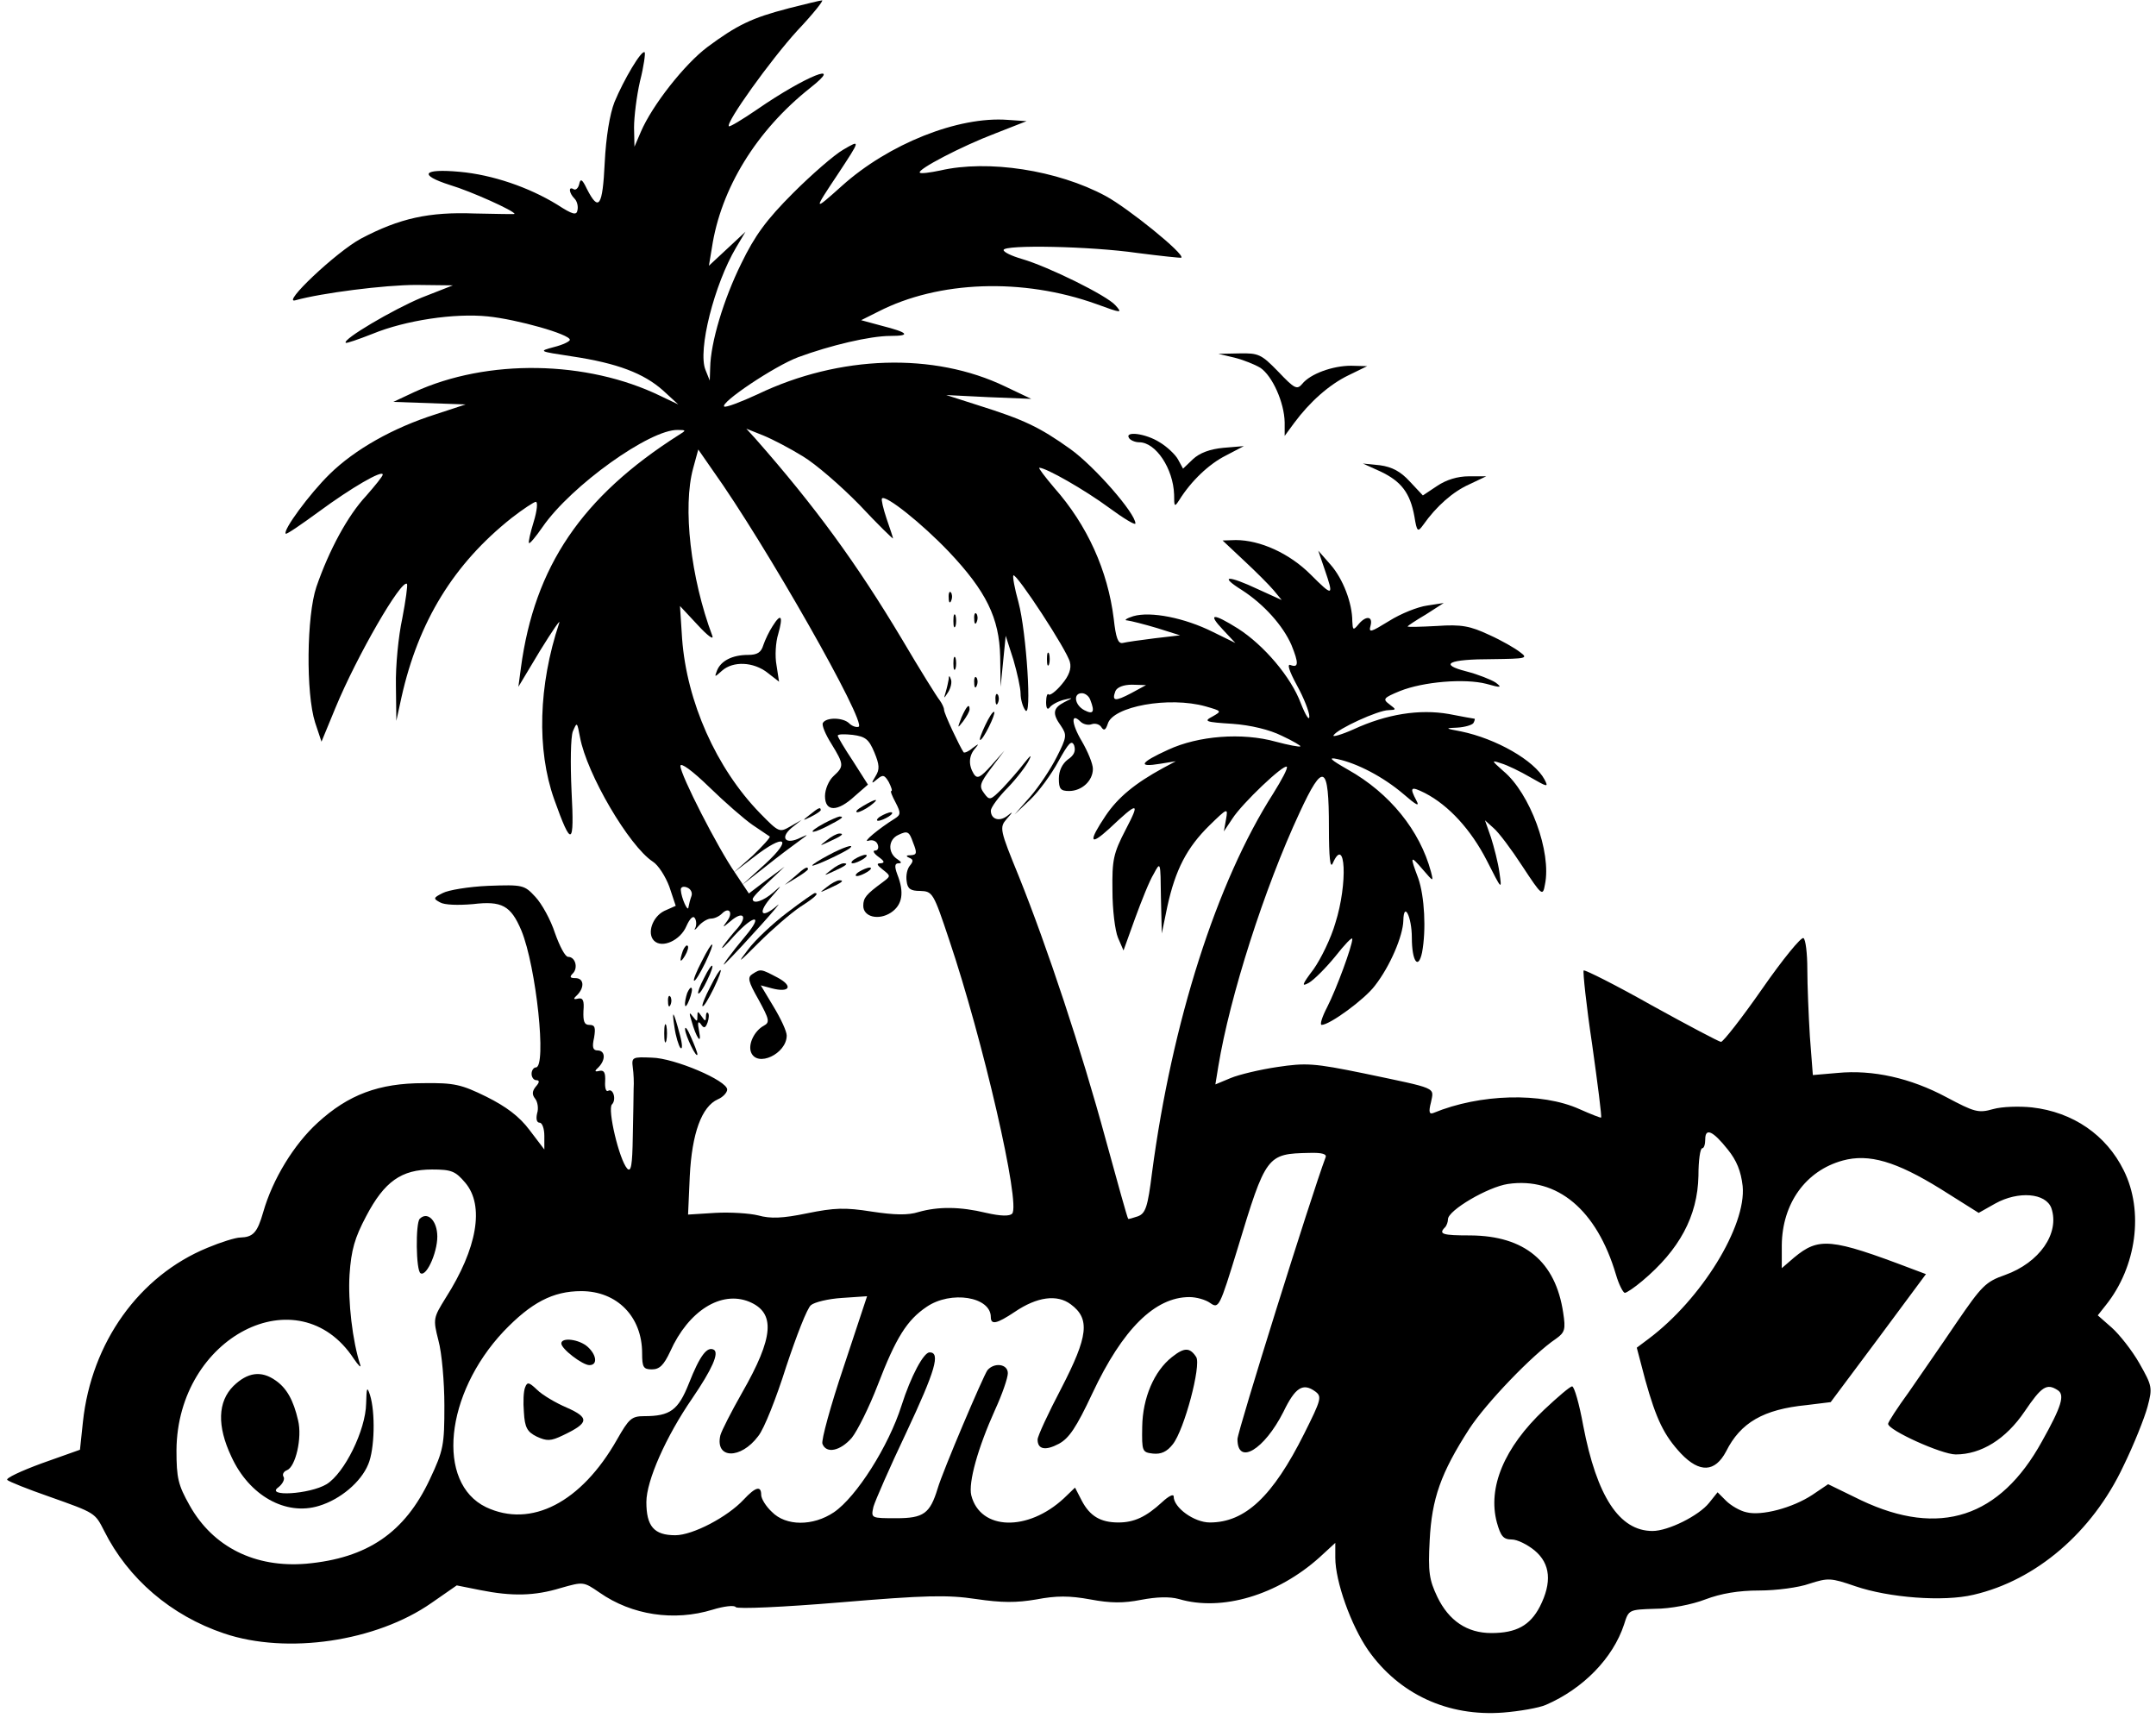 <?xml version="1.0" standalone="no"?>
<!DOCTYPE svg PUBLIC "-//W3C//DTD SVG 20010904//EN"
 "http://www.w3.org/TR/2001/REC-SVG-20010904/DTD/svg10.dtd">
<svg version="1.0" xmlns="http://www.w3.org/2000/svg"
 width="507pt" height="404pt" viewBox="0 0 507 404"
 preserveAspectRatio="xMidYMid meet">

<g transform="translate(0,404) scale(0.1,-0.1)"
fill="#000000" stroke="none">
<path d="M1853 4020 c-85 -22 -120 -39 -190 -91 -53 -40 -129 -136 -156 -199
l-15 -35 -1 45 c0 25 6 74 14 109 9 35 13 66 11 68 -7 7 -49 -64 -71 -117 -11
-28 -20 -82 -23 -143 -5 -103 -14 -116 -42 -61 -11 23 -15 25 -18 11 -2 -9 -8
-15 -13 -12 -13 8 -11 -9 2 -22 6 -6 9 -18 7 -27 -2 -13 -11 -11 -48 13 -67
41 -152 70 -229 77 -87 8 -98 -7 -23 -31 50 -15 152 -61 152 -68 0 -1 -42 0
-94 1 -107 4 -176 -11 -267 -59 -58 -31 -190 -156 -154 -145 61 17 209 36 284
36 l86 -1 -74 -29 c-67 -28 -186 -98 -178 -106 1 -2 30 8 63 21 78 32 193 49
271 41 69 -7 193 -42 193 -55 0 -4 -17 -12 -37 -17 -37 -10 -37 -10 42 -22
107 -16 169 -40 214 -80 l36 -33 -42 20 c-173 84 -407 88 -579 9 l-49 -23 85
-3 85 -3 -70 -23 c-101 -32 -191 -83 -250 -141 -47 -46 -111 -133 -103 -140 2
-2 37 22 78 52 76 56 150 99 150 87 0 -4 -18 -26 -39 -50 -43 -46 -87 -127
-117 -214 -23 -68 -25 -250 -3 -319 l15 -45 33 80 c50 121 155 303 168 291 2
-3 -3 -39 -11 -81 -9 -41 -16 -112 -15 -158 l1 -83 12 55 c40 179 123 314 259
422 27 21 53 38 57 38 5 0 3 -21 -5 -47 -8 -26 -13 -48 -11 -50 2 -2 16 15 32
38 67 97 253 230 318 228 20 0 20 -1 2 -12 -228 -145 -339 -309 -371 -547 l-6
-45 51 85 c29 47 49 76 45 65 -49 -147 -53 -298 -12 -414 41 -115 48 -112 41
19 -3 66 -2 126 3 140 10 23 10 23 17 -14 16 -86 115 -255 171 -292 13 -8 30
-35 39 -59 l15 -45 -27 -12 c-28 -14 -41 -53 -24 -70 19 -19 62 1 76 34 8 18
16 26 20 19 4 -6 4 -17 1 -23 -4 -7 0 -5 8 5 8 9 21 17 29 17 8 0 19 5 26 12
17 17 27 1 11 -19 -11 -15 -10 -15 9 1 29 25 41 12 16 -17 -11 -12 -26 -31
-34 -42 -7 -11 5 0 27 25 47 51 69 50 26 -1 -32 -38 -62 -79 -47 -64 41 41
143 155 122 136 -39 -34 -48 -18 -12 22 23 26 24 28 3 9 -24 -21 -49 -29 -49
-16 0 4 17 22 38 41 l37 35 -42 -31 -42 -32 -32 48 c-41 59 -129 231 -129 252
0 9 28 -11 68 -50 37 -36 83 -76 102 -89 19 -13 37 -25 40 -27 2 -2 -16 -22
-40 -45 l-45 -40 47 36 c73 57 94 46 28 -15 l-55 -50 55 43 c30 24 66 51 80
61 22 16 22 16 2 7 -34 -17 -49 -1 -21 23 l24 19 -26 -15 c-26 -15 -27 -15
-72 31 -103 106 -172 262 -183 410 l-5 77 42 -45 c23 -25 38 -36 34 -25 -51
136 -70 303 -45 394 l12 44 34 -49 c123 -172 364 -596 343 -603 -6 -2 -16 2
-22 8 -14 14 -54 15 -62 1 -3 -5 6 -27 20 -49 30 -49 30 -53 5 -76 -11 -10
-20 -31 -20 -47 0 -37 29 -38 70 0 l31 27 -35 55 c-20 30 -36 57 -36 60 0 4
16 4 35 2 30 -4 38 -10 51 -41 12 -29 13 -40 3 -56 -11 -18 -10 -19 4 -7 13
11 17 10 27 -7 6 -12 9 -21 6 -21 -3 0 2 -12 10 -27 13 -25 12 -29 -2 -38 -37
-23 -78 -57 -62 -52 9 3 19 0 22 -9 3 -8 0 -14 -6 -14 -7 0 -3 -7 8 -15 14
-10 15 -14 5 -15 -11 0 -9 -4 5 -15 19 -15 19 -15 -1 -30 -38 -28 -45 -36 -45
-55 0 -26 36 -35 65 -16 27 18 32 47 15 90 -7 19 -6 26 3 26 8 0 7 3 -2 9 -24
15 -23 47 2 58 21 10 25 8 34 -18 10 -25 9 -29 -5 -30 -11 0 -13 -2 -4 -6 10
-4 10 -8 2 -18 -7 -8 -10 -24 -8 -37 2 -18 9 -23 32 -23 29 -1 31 -4 68 -115
79 -234 169 -623 148 -644 -6 -6 -26 -6 -61 2 -62 15 -113 15 -159 2 -25 -8
-57 -7 -110 1 -63 10 -88 9 -152 -4 -58 -12 -86 -13 -115 -5 -20 5 -66 8 -101
6 l-64 -4 4 90 c5 101 28 164 66 181 12 5 22 16 22 23 0 21 -124 74 -177 75
-46 2 -48 1 -45 -23 2 -14 3 -36 2 -50 0 -14 -1 -64 -2 -113 -1 -67 -4 -84
-13 -75 -19 21 -47 140 -36 151 11 11 3 39 -9 32 -5 -3 -8 7 -7 22 1 20 -2 27
-13 25 -12 -3 -13 -1 -2 9 17 18 15 39 -3 39 -11 0 -13 8 -8 30 4 24 2 30 -11
30 -12 0 -15 8 -14 33 2 24 -1 31 -12 29 -12 -3 -13 -1 -2 9 17 18 15 39 -5
39 -13 0 -14 3 -6 11 13 13 6 39 -11 39 -7 0 -20 25 -31 56 -10 31 -31 69 -46
85 -26 28 -29 29 -111 26 -46 -2 -94 -10 -107 -17 -22 -11 -23 -13 -6 -22 10
-6 42 -7 77 -4 68 8 89 -3 114 -62 35 -85 60 -322 34 -322 -5 0 -10 -7 -10
-15 0 -8 5 -15 11 -15 8 0 8 -5 -1 -15 -9 -11 -9 -19 -2 -28 6 -7 9 -23 5 -35
-3 -13 -1 -22 6 -22 6 0 11 -14 11 -31 l0 -32 -35 46 c-24 32 -55 55 -101 78
-59 29 -76 33 -148 32 -105 0 -177 -27 -249 -93 -56 -51 -106 -133 -128 -210
-14 -49 -24 -59 -54 -60 -11 0 -46 -11 -77 -24 -161 -66 -273 -223 -293 -409
l-7 -66 -90 -32 c-49 -18 -85 -35 -81 -39 4 -4 49 -22 98 -39 110 -39 108 -38
130 -81 56 -112 157 -199 282 -241 148 -50 358 -19 488 72 l59 41 55 -11 c75
-15 128 -14 190 5 53 15 53 15 91 -11 76 -53 175 -68 266 -40 26 8 51 11 54 6
3 -5 113 0 245 11 202 17 253 18 320 8 61 -9 95 -9 142 -1 47 9 78 9 127 0 48
-9 78 -9 119 -1 37 7 67 8 89 2 101 -30 232 9 331 98 l37 34 0 -35 c0 -56 37
-159 77 -217 73 -104 188 -157 318 -147 38 3 84 11 100 18 88 38 158 110 184
189 11 35 11 35 73 37 36 0 87 10 118 22 37 14 78 21 127 21 40 0 93 7 118 16
44 14 50 14 108 -6 79 -27 207 -37 278 -20 147 34 279 147 352 302 25 51 50
114 57 140 12 45 11 49 -19 102 -17 30 -47 68 -65 84 l-33 29 19 24 c72 90 90
221 42 317 -41 83 -119 137 -216 148 -29 3 -70 2 -91 -4 -35 -10 -44 -7 -110
28 -84 45 -173 65 -256 57 l-58 -5 -7 91 c-3 49 -6 121 -6 158 0 37 -4 70 -9
73 -5 4 -49 -50 -97 -119 -48 -69 -92 -125 -97 -125 -4 0 -78 39 -163 86 -85
48 -157 84 -160 82 -2 -3 6 -81 20 -174 13 -93 23 -170 21 -172 -1 -1 -24 8
-51 20 -89 40 -234 36 -343 -9 -10 -4 -12 2 -6 25 7 36 18 31 -158 68 -117 24
-136 25 -203 15 -41 -6 -91 -18 -110 -26 l-36 -15 7 43 c27 164 108 418 191
596 56 121 69 114 69 -35 0 -70 3 -98 9 -84 30 68 36 -47 6 -141 -10 -35 -34
-84 -51 -108 -28 -37 -29 -42 -11 -32 12 7 40 35 62 62 22 28 40 47 40 41 0
-16 -37 -117 -59 -160 -12 -23 -18 -42 -13 -42 19 0 101 60 125 92 36 46 66
117 67 153 1 47 20 9 20 -40 0 -55 15 -77 24 -35 10 53 6 132 -9 175 -20 53
-19 55 11 20 25 -29 25 -29 19 -5 -26 97 -97 185 -195 240 -42 24 -48 30 -25
25 47 -10 108 -42 155 -82 30 -26 39 -31 31 -16 -17 32 -14 35 20 18 56 -29
108 -86 145 -158 36 -71 36 -71 30 -29 -3 23 -13 61 -20 83 l-14 40 20 -18
c12 -10 42 -50 68 -90 46 -70 48 -71 53 -43 16 76 -35 215 -98 267 -28 25 -29
26 -5 18 14 -4 45 -19 69 -33 40 -23 43 -24 33 -5 -24 45 -114 96 -196 113
-38 7 -39 8 -9 9 17 1 35 6 38 11 3 6 4 10 2 10 -2 0 -29 5 -60 11 -69 12
-146 0 -224 -36 -29 -13 -51 -19 -47 -14 9 15 105 59 129 59 19 1 19 1 2 14
-16 12 -14 15 25 31 55 22 152 30 203 17 35 -10 38 -9 22 3 -11 7 -41 19 -68
26 -67 17 -44 29 61 29 79 1 84 2 65 16 -11 9 -44 28 -73 41 -45 21 -65 25
-123 21 -38 -2 -69 -3 -69 -1 0 1 19 14 43 28 l42 27 -39 -6 c-22 -3 -62 -19
-89 -36 -44 -27 -49 -29 -44 -11 6 23 -12 24 -30 1 -11 -13 -12 -11 -13 9 0
43 -22 100 -51 133 l-29 33 15 -44 c22 -64 20 -65 -33 -12 -50 50 -119 81
-176 81 l-31 -1 50 -47 c28 -26 59 -57 70 -70 l19 -23 -55 25 c-72 34 -94 33
-38 -2 51 -33 96 -83 116 -129 17 -42 17 -54 -2 -47 -9 4 -4 -13 15 -48 16
-29 29 -62 29 -73 0 -11 -9 3 -20 31 -23 62 -87 137 -148 176 -59 37 -72 36
-35 -3 l29 -31 -53 26 c-66 33 -146 49 -187 37 -16 -5 -23 -10 -14 -10 8 -1
40 -9 70 -18 l54 -17 -60 -7 c-33 -4 -67 -9 -75 -11 -11 -2 -16 12 -21 57 -14
113 -62 220 -140 308 -22 26 -38 47 -35 47 16 0 107 -52 164 -94 34 -25 62
-42 62 -37 0 24 -96 134 -153 175 -73 52 -109 69 -217 103 l-75 24 100 -5 100
-4 -61 29 c-168 81 -390 74 -582 -18 -41 -19 -76 -32 -79 -29 -10 9 118 95
174 116 76 28 169 50 217 50 49 0 42 8 -21 24 l-48 13 40 20 c142 73 340 80
513 18 60 -22 62 -22 45 -3 -20 23 -158 91 -220 109 -24 7 -43 16 -43 21 0 13
205 9 315 -7 55 -7 101 -12 103 -11 8 9 -126 117 -178 145 -113 61 -277 86
-389 60 -24 -5 -46 -8 -48 -5 -7 7 98 62 177 92 l74 29 -44 3 c-117 9 -281
-57 -390 -155 -68 -61 -68 -60 -10 27 54 82 54 82 13 58 -21 -12 -74 -58 -118
-102 -63 -63 -90 -100 -122 -166 -41 -83 -72 -185 -73 -245 l-1 -30 -10 25
c-19 46 21 202 72 288 l22 37 -43 -40 -43 -40 7 42 c21 140 105 276 231 376
84 66 -11 28 -124 -50 -35 -24 -65 -42 -67 -40 -8 8 98 156 161 225 37 39 63
72 58 71 -4 0 -40 -9 -80 -19z m35 -1053 c30 -18 89 -69 133 -114 43 -46 79
-81 79 -79 0 2 -7 23 -15 46 -8 24 -13 45 -11 48 9 9 94 -59 157 -125 88 -93
119 -156 121 -247 l1 -71 6 60 6 60 18 -56 c9 -31 17 -67 17 -80 0 -13 5 -31
11 -39 16 -23 3 183 -16 254 -9 32 -14 60 -12 63 7 6 127 -177 133 -204 4 -15
-2 -32 -19 -52 -14 -17 -28 -27 -31 -24 -3 4 -6 -5 -6 -18 0 -14 3 -19 8 -13
4 6 18 14 32 18 25 6 25 6 3 -5 -27 -14 -29 -27 -8 -56 14 -21 14 -26 -10 -73
-14 -28 -42 -70 -62 -93 l-37 -42 37 35 c20 19 50 60 66 90 24 43 31 51 37 37
4 -13 0 -23 -15 -33 -13 -10 -21 -26 -21 -45 0 -24 4 -29 24 -29 30 0 56 24
56 52 0 12 -12 41 -26 65 -25 42 -26 69 -3 46 6 -6 18 -9 26 -6 8 3 19 0 23
-7 6 -9 10 -7 15 8 12 41 144 65 230 41 38 -11 39 -11 16 -24 -21 -11 -17 -13
47 -17 43 -3 88 -14 116 -28 26 -12 46 -24 44 -25 -2 -2 -28 3 -58 11 -79 22
-182 14 -253 -19 -66 -30 -73 -42 -19 -33 l37 6 -30 -16 c-66 -36 -106 -69
-135 -112 -41 -61 -38 -73 8 -31 69 65 74 65 39 -2 -29 -56 -32 -71 -31 -143
0 -45 6 -94 13 -111 l13 -30 27 75 c15 41 34 89 44 105 16 30 16 30 17 -55 l2
-85 13 63 c19 87 46 139 99 191 43 42 44 42 39 14 l-5 -28 20 30 c23 36 121
129 128 122 3 -3 -12 -31 -32 -63 -133 -208 -238 -537 -285 -892 -10 -80 -15
-95 -33 -102 -12 -4 -22 -7 -23 -6 -2 2 -25 85 -53 187 -57 210 -137 451 -204
618 -45 110 -46 115 -29 135 16 18 16 19 1 7 -19 -14 -38 -7 -38 13 0 7 18 32
40 54 22 23 44 52 50 65 7 14 3 11 -12 -8 -12 -16 -36 -43 -51 -59 -28 -28
-30 -29 -43 -11 -12 16 -10 23 17 59 l31 41 -31 -35 c-26 -29 -33 -32 -41 -20
-13 21 -12 43 3 60 10 12 9 12 -6 1 -9 -8 -19 -12 -21 -10 -9 13 -46 91 -46
100 0 5 -5 15 -10 22 -6 7 -46 71 -89 144 -107 179 -205 313 -345 472 l-21 23
40 -16 c22 -9 64 -31 93 -49z m772 -557 c-38 -20 -46 -19 -37 5 4 9 19 15 39
15 l33 -1 -35 -19z m-96 -16 c11 -28 7 -35 -14 -24 -23 12 -27 40 -6 40 8 0
17 -7 20 -16z m-938 -461 c-3 -8 -6 -20 -7 -26 -1 -14 -17 22 -18 40 -1 7 6
10 15 6 8 -3 13 -12 10 -20z m2437 -596 c21 -26 31 -51 35 -86 9 -94 -97 -266
-221 -359 l-28 -21 20 -76 c26 -93 44 -130 84 -173 44 -46 80 -44 106 5 34 68
88 99 189 109 l57 7 112 150 112 151 -32 12 c-192 73 -220 75 -278 27 l-29
-25 0 54 c1 98 56 175 143 199 62 17 126 -2 231 -67 l89 -56 39 22 c54 30 119
25 132 -11 20 -59 -28 -128 -109 -157 -46 -16 -55 -26 -114 -112 -35 -52 -86
-125 -112 -163 -27 -37 -49 -71 -49 -75 0 -15 126 -72 159 -72 60 0 118 36
162 101 40 59 52 67 78 50 17 -11 9 -38 -37 -120 -99 -180 -241 -226 -425
-139 l-78 38 -37 -25 c-47 -31 -120 -50 -155 -41 -15 3 -37 16 -48 27 l-20 20
-20 -25 c-24 -30 -96 -66 -133 -66 -78 0 -131 81 -163 248 -9 50 -21 92 -26
92 -5 0 -34 -25 -66 -55 -94 -89 -133 -183 -111 -265 9 -32 15 -40 35 -40 13
0 37 -12 54 -26 37 -31 41 -75 12 -132 -23 -44 -55 -62 -114 -62 -57 0 -100
29 -127 85 -19 40 -22 58 -18 133 5 98 26 158 93 262 39 60 149 175 204 212
21 15 23 22 17 61 -18 121 -91 181 -218 182 -66 0 -76 3 -60 19 4 4 7 13 7 19
0 21 94 76 141 83 116 17 209 -61 254 -213 7 -24 17 -43 21 -43 4 0 22 12 41
28 87 73 130 152 132 247 0 36 4 65 9 65 4 0 7 9 7 21 0 28 18 20 53 -24z
m-946 -19 c-33 -88 -207 -644 -207 -662 0 -63 63 -25 108 64 28 58 46 69 75
48 16 -12 14 -19 -26 -99 -74 -148 -139 -209 -222 -209 -37 0 -85 35 -85 61 0
7 -12 1 -27 -13 -38 -35 -66 -48 -103 -48 -42 0 -67 15 -86 51 l-16 31 -26
-25 c-85 -79 -197 -76 -218 7 -7 30 15 110 56 201 17 37 30 75 30 86 0 22 -32
26 -48 7 -10 -14 -105 -237 -117 -278 -18 -59 -33 -70 -97 -70 -60 0 -60 0
-54 27 4 14 38 92 77 174 69 147 81 189 55 189 -14 0 -44 -56 -66 -125 -30
-95 -106 -215 -159 -251 -49 -33 -113 -33 -146 1 -14 13 -25 31 -25 40 0 22
-13 19 -41 -11 -38 -41 -120 -84 -161 -84 -50 0 -68 21 -68 78 0 50 46 154
108 244 47 69 63 106 51 114 -16 9 -33 -13 -59 -79 -25 -63 -44 -77 -105 -77
-30 0 -36 -6 -64 -55 -84 -148 -202 -209 -308 -159 -118 57 -97 266 41 413 65
68 116 95 183 95 84 0 143 -60 143 -146 0 -33 3 -38 23 -38 18 0 28 10 43 42
43 96 120 144 186 117 62 -26 58 -83 -17 -214 -25 -44 -48 -89 -51 -100 -13
-56 48 -57 89 -2 14 17 43 91 66 164 24 72 49 137 58 144 8 7 41 15 73 17 l59
4 -55 -166 c-31 -92 -53 -173 -50 -181 9 -24 42 -17 69 14 13 16 41 72 61 124
43 112 69 153 115 184 57 39 151 24 151 -24 0 -19 14 -16 56 12 53 36 100 42
132 18 46 -34 41 -75 -22 -197 -31 -59 -56 -113 -56 -121 0 -23 18 -27 50 -10
24 13 41 38 79 119 71 151 147 226 228 226 16 0 38 -6 49 -14 20 -14 22 -10
64 127 67 221 69 224 169 226 31 1 42 -3 38 -11z m-2023 -59 c46 -54 28 -155
-46 -271 -29 -47 -30 -49 -17 -100 8 -29 14 -98 14 -153 0 -93 -2 -105 -34
-173 -59 -126 -147 -186 -291 -199 -120 -10 -219 39 -274 137 -27 48 -31 64
-31 130 2 267 287 413 417 215 11 -16 18 -23 15 -14 -18 55 -29 149 -25 212 4
58 12 86 39 137 43 82 83 110 155 110 46 0 55 -4 78 -31z"/>
<path d="M2231 2634 c0 -11 3 -14 6 -6 3 7 2 16 -1 19 -3 4 -6 -2 -5 -13z"/>
<path d="M2242 2580 c0 -14 2 -19 5 -12 2 6 2 18 0 25 -3 6 -5 1 -5 -13z"/>
<path d="M2291 2584 c0 -11 3 -14 6 -6 3 7 2 16 -1 19 -3 4 -6 -2 -5 -13z"/>
<path d="M2462 2490 c0 -14 2 -19 5 -12 2 6 2 18 0 25 -3 6 -5 1 -5 -13z"/>
<path d="M2242 2480 c0 -14 2 -19 5 -12 2 6 2 18 0 25 -3 6 -5 1 -5 -13z"/>
<path d="M2231 2443 c-1 -6 -4 -20 -7 -30 -5 -17 -5 -17 6 0 6 10 9 23 6 30
-3 9 -5 9 -5 0z"/>
<path d="M2291 2434 c0 -11 3 -14 6 -6 3 7 2 16 -1 19 -3 4 -6 -2 -5 -13z"/>
<path d="M2341 2394 c0 -11 3 -14 6 -6 3 7 2 16 -1 19 -3 4 -6 -2 -5 -13z"/>
<path d="M2261 2353 c-10 -26 -10 -27 4 -9 8 11 15 23 15 28 0 15 -7 8 -19
-19z"/>
<path d="M2317 2335 c-9 -19 -15 -35 -12 -35 7 0 37 61 33 66 -3 2 -12 -12
-21 -31z"/>
<path d="M1320 881 c0 -13 50 -51 66 -51 20 0 17 24 -4 43 -20 18 -62 23 -62
8z"/>
<path d="M2756 849 c-42 -33 -69 -96 -70 -164 -1 -58 0 -60 25 -63 19 -2 33 4
47 22 27 34 67 185 55 205 -15 23 -28 23 -57 0z"/>
<path d="M1235 778 c-4 -9 -5 -35 -3 -59 2 -36 8 -46 30 -57 24 -11 33 -11 62
3 61 29 63 41 9 65 -26 11 -58 30 -70 42 -19 18 -23 19 -28 6z"/>
<path d="M987 1174 c-10 -10 -9 -122 2 -128 15 -9 43 57 39 94 -3 33 -24 51
-41 34z"/>
<path d="M549 781 c-37 -37 -39 -94 -5 -166 42 -92 128 -140 206 -116 50 15
99 56 116 98 15 35 17 122 4 163 -7 21 -8 17 -9 -20 -1 -63 -51 -164 -93 -190
-40 -24 -146 -30 -113 -7 10 8 15 19 12 24 -4 6 0 13 8 16 20 8 36 76 26 117
-11 48 -27 76 -53 94 -34 24 -66 19 -99 -13z"/>
<path d="M2903 3199 c20 -5 48 -16 61 -24 28 -19 56 -81 57 -128 l0 -32 22 30
c37 50 83 91 129 113 l43 21 -38 1 c-43 0 -96 -19 -115 -43 -12 -14 -18 -11
-56 29 -40 41 -46 44 -92 43 l-49 -1 38 -9z"/>
<path d="M2655 3010 c3 -5 14 -10 24 -10 39 0 80 -62 82 -123 0 -29 1 -30 12
-13 28 45 70 85 110 105 l42 22 -48 -4 c-32 -3 -56 -12 -72 -27 l-23 -22 -12
22 c-6 11 -26 30 -43 40 -33 21 -83 27 -72 10z"/>
<path d="M3247 2931 c48 -23 69 -50 79 -105 6 -37 8 -38 21 -20 31 44 70 78
108 95 l40 19 -41 0 c-26 0 -53 -8 -75 -23 l-33 -22 -31 33 c-21 23 -41 34
-70 38 l-40 4 42 -19z"/>
<path d="M1817 2568 c-8 -12 -18 -33 -22 -45 -5 -17 -14 -23 -36 -23 -37 0
-64 -14 -73 -37 -6 -16 -6 -16 12 0 26 23 74 21 107 -5 l27 -21 -6 39 c-4 21
-2 54 4 73 12 42 7 51 -13 19z"/>
<path d="M2030 2145 c-14 -8 -20 -14 -14 -15 5 0 19 7 30 15 24 18 16 19 -16
0z"/>
<path d="M1904 2124 c-18 -14 -18 -15 4 -4 12 6 22 13 22 15 0 8 -5 6 -26 -11z"/>
<path d="M2070 2120 c-8 -5 -10 -10 -5 -10 6 0 17 5 25 10 8 5 11 10 5 10 -5
0 -17 -5 -25 -10z"/>
<path d="M1938 2104 c-39 -21 -35 -28 5 -8 37 19 44 24 31 24 -5 -1 -21 -8
-36 -16z"/>
<path d="M1944 2064 c-18 -14 -18 -14 6 -3 31 14 36 19 24 19 -6 0 -19 -7 -30
-16z"/>
<path d="M1948 2029 c-21 -11 -38 -22 -38 -24 0 -5 79 32 89 41 12 11 -18 1
-51 -17z"/>
<path d="M2010 2020 c-8 -5 -10 -10 -5 -10 6 0 17 5 25 10 8 5 11 10 5 10 -5
0 -17 -5 -25 -10z"/>
<path d="M1954 1994 c-18 -14 -18 -14 6 -3 31 14 36 19 24 19 -6 0 -19 -7 -30
-16z"/>
<path d="M1869 1979 l-24 -20 28 17 c15 9 27 18 27 20 0 8 -8 4 -31 -17z"/>
<path d="M2020 1990 c-8 -5 -10 -10 -5 -10 6 0 17 5 25 10 8 5 11 10 5 10 -5
0 -17 -5 -25 -10z"/>
<path d="M1944 1954 c-18 -14 -18 -14 6 -3 31 14 36 19 24 19 -6 0 -19 -7 -30
-16z"/>
<path d="M1851 1894 c-33 -25 -75 -64 -92 -87 -27 -35 -23 -32 25 16 32 32 75
69 97 84 36 23 46 33 35 33 -2 0 -31 -20 -65 -46z"/>
<path d="M1606 1805 c-9 -26 -7 -32 5 -12 6 10 9 21 6 23 -2 3 -7 -2 -11 -11z"/>
<path d="M1650 1779 c-12 -23 -20 -43 -18 -45 3 -2 14 17 26 41 27 56 20 60
-8 4z"/>
<path d="M1655 1739 c-9 -17 -15 -33 -13 -35 3 -2 12 12 21 31 21 43 13 47 -8
4z"/>
<path d="M1670 1719 c-12 -23 -20 -43 -18 -45 3 -2 14 17 26 41 27 56 20 60
-8 4z"/>
<path d="M1770 1750 c-13 -8 -11 -17 14 -61 25 -46 27 -53 12 -61 -22 -12 -37
-43 -30 -62 14 -37 84 -4 84 39 0 10 -14 40 -31 68 l-30 50 26 -7 c42 -11 51
5 14 25 -40 21 -40 21 -59 9z"/>
<path d="M1616 1705 c-3 -9 -6 -22 -5 -28 0 -7 5 -1 10 12 5 13 8 26 5 28 -2
2 -6 -3 -10 -12z"/>
<path d="M1571 1684 c0 -11 3 -14 6 -6 3 7 2 16 -1 19 -3 4 -6 -2 -5 -13z"/>
<path d="M1586 1625 c3 -22 10 -44 14 -49 5 -5 5 8 -1 30 -15 57 -20 64 -13
19z"/>
<path d="M1626 1640 c11 -40 25 -60 18 -25 -4 20 -3 26 4 17 7 -11 11 -10 16
4 3 9 4 19 1 22 -3 3 -5 -1 -5 -9 0 -11 -2 -11 -10 1 -9 13 -10 13 -10 0 0
-13 -1 -13 -11 0 -8 11 -9 9 -3 -10z"/>
<path d="M1562 1610 c0 -19 2 -27 5 -17 2 9 2 25 0 35 -3 9 -5 1 -5 -18z"/>
<path d="M1611 1620 c0 -14 28 -72 29 -59 0 4 -7 22 -15 40 -8 19 -14 27 -14
19z"/>
</g>
</svg>
